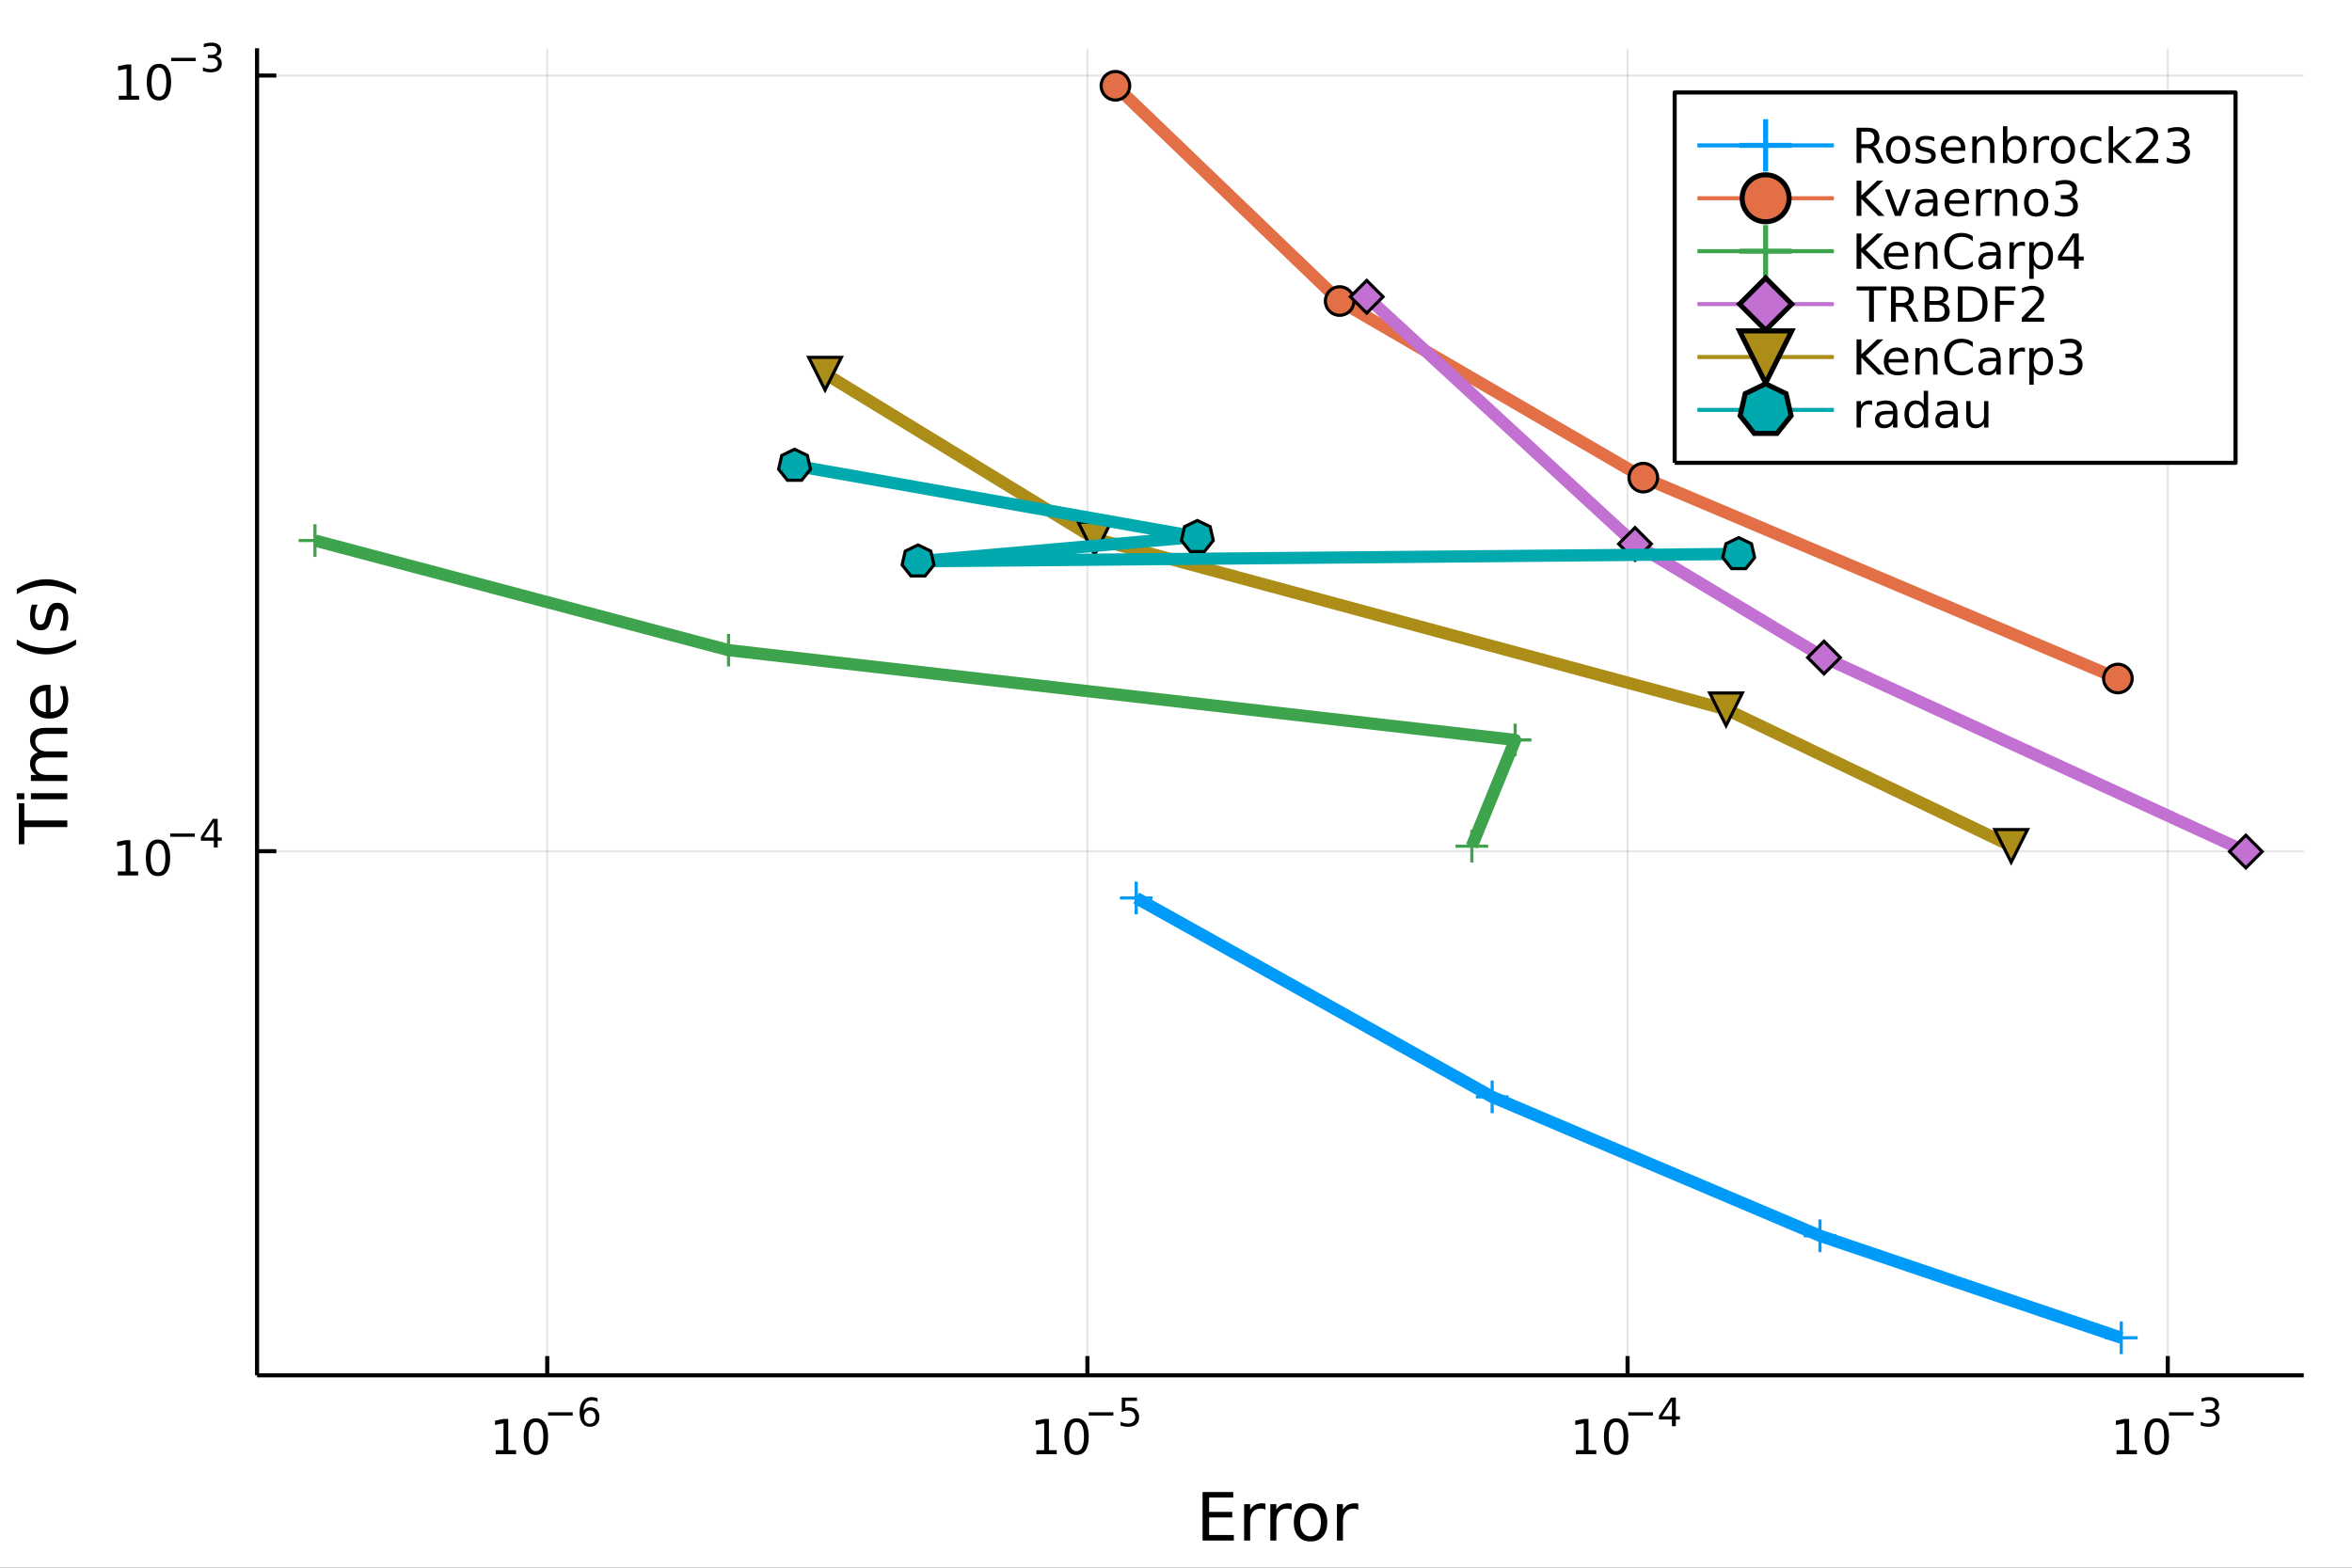 <?xml version="1.0" encoding="utf-8"?>
<svg xmlns="http://www.w3.org/2000/svg" xmlns:xlink="http://www.w3.org/1999/xlink" width="576" height="384" viewBox="0 0 2304 1536">
<rect x="0" y="0" width="2304" height="1536" fill="#333333" stroke="none"/>
<defs>
  <clipPath id="clip840">
    <rect x="0" y="0" width="2304" height="1536"/>
  </clipPath>
</defs>
<path clip-path="url(#clip840)" d="
M0 1536 L2304 1536 L2304 0 L0 0  Z
  " fill="#ffffff" fill-rule="evenodd" fill-opacity="1"/>
<defs>
  <clipPath id="clip841">
    <rect x="460" y="0" width="1614" height="1536"/>
  </clipPath>
</defs>
<path clip-path="url(#clip840)" d="
M251.804 1347.54 L2256.76 1347.54 L2256.76 47.244 L251.804 47.244  Z
  " fill="#ffffff" fill-rule="evenodd" fill-opacity="1"/>
<defs>
  <clipPath id="clip842">
    <rect x="251" y="47" width="2006" height="1301"/>
  </clipPath>
</defs>
<polyline clip-path="url(#clip842)" style="stroke:#000000; stroke-linecap:butt; stroke-linejoin:round; stroke-width:2; stroke-opacity:0.1; fill:none" points="
  536.065,1347.54 536.065,47.244 
  "/>
<polyline clip-path="url(#clip842)" style="stroke:#000000; stroke-linecap:butt; stroke-linejoin:round; stroke-width:2; stroke-opacity:0.1; fill:none" points="
  1065.21,1347.54 1065.21,47.244 
  "/>
<polyline clip-path="url(#clip842)" style="stroke:#000000; stroke-linecap:butt; stroke-linejoin:round; stroke-width:2; stroke-opacity:0.1; fill:none" points="
  1594.36,1347.54 1594.36,47.244 
  "/>
<polyline clip-path="url(#clip842)" style="stroke:#000000; stroke-linecap:butt; stroke-linejoin:round; stroke-width:2; stroke-opacity:0.1; fill:none" points="
  2123.51,1347.54 2123.51,47.244 
  "/>
<polyline clip-path="url(#clip840)" style="stroke:#000000; stroke-linecap:butt; stroke-linejoin:round; stroke-width:4; stroke-opacity:1; fill:none" points="
  251.804,1347.54 2256.76,1347.54 
  "/>
<polyline clip-path="url(#clip840)" style="stroke:#000000; stroke-linecap:butt; stroke-linejoin:round; stroke-width:4; stroke-opacity:1; fill:none" points="
  536.065,1347.54 536.065,1328.64 
  "/>
<polyline clip-path="url(#clip840)" style="stroke:#000000; stroke-linecap:butt; stroke-linejoin:round; stroke-width:4; stroke-opacity:1; fill:none" points="
  1065.21,1347.54 1065.21,1328.64 
  "/>
<polyline clip-path="url(#clip840)" style="stroke:#000000; stroke-linecap:butt; stroke-linejoin:round; stroke-width:4; stroke-opacity:1; fill:none" points="
  1594.36,1347.54 1594.36,1328.64 
  "/>
<polyline clip-path="url(#clip840)" style="stroke:#000000; stroke-linecap:butt; stroke-linejoin:round; stroke-width:4; stroke-opacity:1; fill:none" points="
  2123.51,1347.54 2123.51,1328.64 
  "/>
<path clip-path="url(#clip840)" d="M485.616 1420.89 L493.255 1420.89 L493.255 1394.53 L484.944 1396.19 L484.944 1391.94 L493.208 1390.27 L497.884 1390.27 L497.884 1420.89 L505.523 1420.89 L505.523 1424.83 L485.616 1424.83 L485.616 1420.89 Z" fill="#000000" fill-rule="evenodd" fill-opacity="1" /><path clip-path="url(#clip840)" d="M524.967 1393.35 Q521.356 1393.35 519.528 1396.91 Q517.722 1400.45 517.722 1407.58 Q517.722 1414.69 519.528 1418.25 Q521.356 1421.8 524.967 1421.8 Q528.602 1421.8 530.407 1418.25 Q532.236 1414.69 532.236 1407.58 Q532.236 1400.45 530.407 1396.91 Q528.602 1393.35 524.967 1393.35 M524.967 1389.64 Q530.777 1389.64 533.833 1394.25 Q536.912 1398.83 536.912 1407.58 Q536.912 1416.31 533.833 1420.92 Q530.777 1425.5 524.967 1425.5 Q519.157 1425.5 516.078 1420.92 Q513.023 1416.31 513.023 1407.58 Q513.023 1398.83 516.078 1394.25 Q519.157 1389.64 524.967 1389.64 Z" fill="#000000" fill-rule="evenodd" fill-opacity="1" /><path clip-path="url(#clip840)" d="M536.912 1383.74 L561.023 1383.74 L561.023 1386.94 L536.912 1386.94 L536.912 1383.74 Z" fill="#000000" fill-rule="evenodd" fill-opacity="1" /><path clip-path="url(#clip840)" d="M577.819 1381.86 Q575.261 1381.86 573.756 1383.61 Q572.27 1385.36 572.27 1388.41 Q572.27 1391.44 573.756 1393.21 Q575.261 1394.95 577.819 1394.95 Q580.376 1394.95 581.862 1393.21 Q583.367 1391.44 583.367 1388.41 Q583.367 1385.36 581.862 1383.61 Q580.376 1381.86 577.819 1381.86 M585.361 1369.96 L585.361 1373.42 Q583.931 1372.74 582.464 1372.39 Q581.016 1372.03 579.587 1372.03 Q575.825 1372.03 573.831 1374.57 Q571.857 1377.11 571.574 1382.24 Q572.684 1380.6 574.358 1379.74 Q576.032 1378.85 578.044 1378.85 Q582.276 1378.85 584.721 1381.43 Q587.185 1383.99 587.185 1388.41 Q587.185 1392.74 584.627 1395.35 Q582.069 1397.96 577.819 1397.96 Q572.947 1397.96 570.371 1394.24 Q567.794 1390.5 567.794 1383.41 Q567.794 1376.75 570.954 1372.8 Q574.113 1368.83 579.436 1368.83 Q580.865 1368.83 582.314 1369.11 Q583.781 1369.39 585.361 1369.96 Z" fill="#000000" fill-rule="evenodd" fill-opacity="1" /><path clip-path="url(#clip840)" d="M1015.24 1420.89 L1022.87 1420.89 L1022.87 1394.53 L1014.56 1396.19 L1014.56 1391.94 L1022.83 1390.27 L1027.5 1390.27 L1027.5 1420.89 L1035.14 1420.89 L1035.14 1424.83 L1015.24 1424.83 L1015.24 1420.89 Z" fill="#000000" fill-rule="evenodd" fill-opacity="1" /><path clip-path="url(#clip840)" d="M1054.59 1393.35 Q1050.98 1393.35 1049.15 1396.91 Q1047.34 1400.45 1047.34 1407.58 Q1047.34 1414.69 1049.15 1418.25 Q1050.98 1421.8 1054.59 1421.8 Q1058.22 1421.8 1060.03 1418.25 Q1061.86 1414.69 1061.86 1407.58 Q1061.86 1400.45 1060.03 1396.91 Q1058.22 1393.35 1054.59 1393.35 M1054.59 1389.64 Q1060.4 1389.64 1063.45 1394.25 Q1066.53 1398.83 1066.53 1407.58 Q1066.53 1416.31 1063.45 1420.92 Q1060.4 1425.5 1054.59 1425.5 Q1048.78 1425.5 1045.7 1420.92 Q1042.64 1416.31 1042.64 1407.58 Q1042.64 1398.83 1045.7 1394.25 Q1048.78 1389.64 1054.59 1389.64 Z" fill="#000000" fill-rule="evenodd" fill-opacity="1" /><path clip-path="url(#clip840)" d="M1066.53 1383.74 L1090.64 1383.74 L1090.64 1386.94 L1066.53 1386.94 L1066.53 1383.74 Z" fill="#000000" fill-rule="evenodd" fill-opacity="1" /><path clip-path="url(#clip840)" d="M1098.88 1369.34 L1113.8 1369.34 L1113.8 1372.54 L1102.36 1372.54 L1102.36 1379.42 Q1103.19 1379.14 1104.02 1379.01 Q1104.84 1378.85 1105.67 1378.85 Q1110.37 1378.85 1113.12 1381.43 Q1115.86 1384.01 1115.86 1388.41 Q1115.86 1392.94 1113.04 1395.46 Q1110.22 1397.96 1105.09 1397.96 Q1103.32 1397.96 1101.48 1397.66 Q1099.65 1397.36 1097.7 1396.76 L1097.7 1392.94 Q1099.39 1393.86 1101.19 1394.31 Q1103 1394.77 1105.01 1394.77 Q1108.27 1394.77 1110.17 1393.05 Q1112.07 1391.34 1112.07 1388.41 Q1112.07 1385.48 1110.17 1383.76 Q1108.27 1382.05 1105.01 1382.05 Q1103.49 1382.05 1101.97 1382.39 Q1100.46 1382.73 1098.88 1383.44 L1098.88 1369.34 Z" fill="#000000" fill-rule="evenodd" fill-opacity="1" /><path clip-path="url(#clip840)" d="M1543.78 1420.89 L1551.42 1420.89 L1551.42 1394.53 L1543.11 1396.19 L1543.11 1391.94 L1551.38 1390.27 L1556.05 1390.27 L1556.05 1420.89 L1563.69 1420.89 L1563.69 1424.83 L1543.78 1424.83 L1543.78 1420.89 Z" fill="#000000" fill-rule="evenodd" fill-opacity="1" /><path clip-path="url(#clip840)" d="M1583.13 1393.35 Q1579.52 1393.35 1577.7 1396.91 Q1575.89 1400.45 1575.89 1407.58 Q1575.89 1414.69 1577.7 1418.25 Q1579.52 1421.8 1583.13 1421.8 Q1586.77 1421.8 1588.57 1418.25 Q1590.4 1414.69 1590.4 1407.58 Q1590.4 1400.45 1588.57 1396.91 Q1586.77 1393.35 1583.13 1393.35 M1583.13 1389.64 Q1588.95 1389.64 1592 1394.25 Q1595.08 1398.83 1595.08 1407.58 Q1595.08 1416.31 1592 1420.92 Q1588.95 1425.5 1583.13 1425.5 Q1577.32 1425.5 1574.25 1420.92 Q1571.19 1416.31 1571.19 1407.58 Q1571.19 1398.83 1574.25 1394.25 Q1577.32 1389.64 1583.13 1389.64 Z" fill="#000000" fill-rule="evenodd" fill-opacity="1" /><path clip-path="url(#clip840)" d="M1595.08 1383.74 L1619.19 1383.74 L1619.19 1386.94 L1595.08 1386.94 L1595.08 1383.74 Z" fill="#000000" fill-rule="evenodd" fill-opacity="1" /><path clip-path="url(#clip840)" d="M1637.83 1372.65 L1628.24 1387.64 L1637.83 1387.64 L1637.83 1372.65 M1636.83 1369.34 L1641.61 1369.34 L1641.61 1387.64 L1645.62 1387.64 L1645.62 1390.8 L1641.61 1390.8 L1641.61 1397.42 L1637.83 1397.42 L1637.83 1390.8 L1625.15 1390.8 L1625.15 1387.13 L1636.83 1369.34 Z" fill="#000000" fill-rule="evenodd" fill-opacity="1" /><path clip-path="url(#clip840)" d="M2073.39 1420.89 L2081.03 1420.89 L2081.03 1394.53 L2072.72 1396.19 L2072.72 1391.94 L2080.99 1390.27 L2085.66 1390.27 L2085.66 1420.89 L2093.3 1420.89 L2093.3 1424.83 L2073.39 1424.83 L2073.39 1420.89 Z" fill="#000000" fill-rule="evenodd" fill-opacity="1" /><path clip-path="url(#clip840)" d="M2112.75 1393.35 Q2109.13 1393.35 2107.31 1396.91 Q2105.5 1400.45 2105.5 1407.58 Q2105.5 1414.69 2107.31 1418.25 Q2109.13 1421.8 2112.75 1421.8 Q2116.38 1421.8 2118.19 1418.25 Q2120.01 1414.69 2120.01 1407.58 Q2120.01 1400.45 2118.19 1396.91 Q2116.38 1393.35 2112.75 1393.35 M2112.75 1389.64 Q2118.56 1389.64 2121.61 1394.25 Q2124.69 1398.83 2124.69 1407.58 Q2124.69 1416.31 2121.61 1420.92 Q2118.56 1425.5 2112.75 1425.5 Q2106.94 1425.5 2103.86 1420.92 Q2100.8 1416.31 2100.8 1407.58 Q2100.8 1398.83 2103.86 1394.25 Q2106.94 1389.64 2112.75 1389.64 Z" fill="#000000" fill-rule="evenodd" fill-opacity="1" /><path clip-path="url(#clip840)" d="M2124.69 1383.74 L2148.8 1383.74 L2148.8 1386.94 L2124.69 1386.94 L2124.69 1383.74 Z" fill="#000000" fill-rule="evenodd" fill-opacity="1" /><path clip-path="url(#clip840)" d="M2168.51 1382.28 Q2171.24 1382.86 2172.76 1384.7 Q2174.3 1386.55 2174.3 1389.26 Q2174.3 1393.41 2171.45 1395.69 Q2168.59 1397.96 2163.32 1397.96 Q2161.55 1397.96 2159.67 1397.61 Q2157.81 1397.27 2155.82 1396.57 L2155.82 1392.9 Q2157.4 1393.83 2159.28 1394.3 Q2161.16 1394.77 2163.21 1394.77 Q2166.78 1394.77 2168.64 1393.36 Q2170.52 1391.95 2170.52 1389.26 Q2170.52 1386.77 2168.78 1385.38 Q2167.04 1383.97 2163.94 1383.97 L2160.67 1383.97 L2160.67 1380.85 L2164.09 1380.85 Q2166.89 1380.85 2168.38 1379.74 Q2169.87 1378.61 2169.87 1376.5 Q2169.87 1374.34 2168.32 1373.19 Q2166.8 1372.03 2163.94 1372.03 Q2162.38 1372.03 2160.59 1372.37 Q2158.81 1372.7 2156.66 1373.42 L2156.66 1370.03 Q2158.83 1369.43 2160.71 1369.13 Q2162.61 1368.83 2164.28 1368.83 Q2168.61 1368.83 2171.13 1370.81 Q2173.65 1372.76 2173.65 1376.11 Q2173.65 1378.44 2172.31 1380.06 Q2170.98 1381.66 2168.51 1382.28 Z" fill="#000000" fill-rule="evenodd" fill-opacity="1" /><path clip-path="url(#clip840)" d="M1178.03 1461.87 L1208.08 1461.87 L1208.08 1467.28 L1184.46 1467.28 L1184.46 1481.34 L1207.09 1481.34 L1207.09 1486.76 L1184.46 1486.76 L1184.46 1503.97 L1208.65 1503.97 L1208.65 1509.39 L1178.03 1509.39 L1178.03 1461.87 Z" fill="#000000" fill-rule="evenodd" fill-opacity="1" /><path clip-path="url(#clip840)" d="M1239.62 1479.21 Q1238.64 1478.64 1237.46 1478.38 Q1236.31 1478.1 1234.91 1478.1 Q1229.95 1478.1 1227.27 1481.34 Q1224.63 1484.56 1224.63 1490.61 L1224.63 1509.39 L1218.74 1509.39 L1218.74 1473.74 L1224.63 1473.74 L1224.63 1479.28 Q1226.48 1476.03 1229.44 1474.47 Q1232.4 1472.88 1236.63 1472.88 Q1237.24 1472.88 1237.97 1472.97 Q1238.7 1473.04 1239.59 1473.2 L1239.62 1479.21 Z" fill="#000000" fill-rule="evenodd" fill-opacity="1" /><path clip-path="url(#clip840)" d="M1265.28 1479.21 Q1264.29 1478.64 1263.11 1478.38 Q1261.97 1478.1 1260.57 1478.1 Q1255.6 1478.1 1252.93 1481.34 Q1250.29 1484.56 1250.29 1490.61 L1250.29 1509.39 L1244.4 1509.39 L1244.4 1473.74 L1250.29 1473.74 L1250.29 1479.28 Q1252.13 1476.03 1255.09 1474.47 Q1258.05 1472.88 1262.28 1472.88 Q1262.89 1472.88 1263.62 1472.97 Q1264.35 1473.04 1265.24 1473.2 L1265.28 1479.21 Z" fill="#000000" fill-rule="evenodd" fill-opacity="1" /><path clip-path="url(#clip840)" d="M1283.8 1477.84 Q1279.09 1477.84 1276.35 1481.54 Q1273.62 1485.2 1273.62 1491.59 Q1273.62 1497.99 1276.32 1501.68 Q1279.06 1505.34 1283.8 1505.34 Q1288.48 1505.34 1291.22 1501.65 Q1293.95 1497.96 1293.95 1491.59 Q1293.95 1485.26 1291.22 1481.57 Q1288.48 1477.84 1283.8 1477.84 M1283.8 1472.88 Q1291.44 1472.88 1295.8 1477.84 Q1300.16 1482.81 1300.16 1491.59 Q1300.16 1500.35 1295.8 1505.34 Q1291.44 1510.31 1283.8 1510.31 Q1276.13 1510.31 1271.77 1505.34 Q1267.44 1500.35 1267.44 1491.59 Q1267.44 1482.81 1271.77 1477.84 Q1276.13 1472.88 1283.8 1472.88 Z" fill="#000000" fill-rule="evenodd" fill-opacity="1" /><path clip-path="url(#clip840)" d="M1330.53 1479.21 Q1329.54 1478.64 1328.36 1478.38 Q1327.22 1478.1 1325.81 1478.1 Q1320.85 1478.1 1318.18 1481.34 Q1315.53 1484.56 1315.53 1490.61 L1315.53 1509.39 L1309.65 1509.39 L1309.65 1473.74 L1315.53 1473.74 L1315.53 1479.28 Q1317.38 1476.03 1320.34 1474.47 Q1323.3 1472.88 1327.53 1472.88 Q1328.14 1472.88 1328.87 1472.97 Q1329.6 1473.04 1330.49 1473.2 L1330.53 1479.21 Z" fill="#000000" fill-rule="evenodd" fill-opacity="1" /><polyline clip-path="url(#clip842)" style="stroke:#000000; stroke-linecap:butt; stroke-linejoin:round; stroke-width:2; stroke-opacity:0.1; fill:none" points="
  251.804,834.015 2256.76,834.015 
  "/>
<polyline clip-path="url(#clip842)" style="stroke:#000000; stroke-linecap:butt; stroke-linejoin:round; stroke-width:2; stroke-opacity:0.1; fill:none" points="
  251.804,74.023 2256.76,74.023 
  "/>
<polyline clip-path="url(#clip840)" style="stroke:#000000; stroke-linecap:butt; stroke-linejoin:round; stroke-width:4; stroke-opacity:1; fill:none" points="
  251.804,1347.54 251.804,47.244 
  "/>
<polyline clip-path="url(#clip840)" style="stroke:#000000; stroke-linecap:butt; stroke-linejoin:round; stroke-width:4; stroke-opacity:1; fill:none" points="
  251.804,834.015 270.702,834.015 
  "/>
<polyline clip-path="url(#clip840)" style="stroke:#000000; stroke-linecap:butt; stroke-linejoin:round; stroke-width:4; stroke-opacity:1; fill:none" points="
  251.804,74.023 270.702,74.023 
  "/>
<path clip-path="url(#clip840)" d="M115.411 853.807 L123.05 853.807 L123.05 827.441 L114.74 829.108 L114.74 824.849 L123.004 823.182 L127.68 823.182 L127.68 853.807 L135.319 853.807 L135.319 857.742 L115.411 857.742 L115.411 853.807 Z" fill="#000000" fill-rule="evenodd" fill-opacity="1" /><path clip-path="url(#clip840)" d="M154.763 826.261 Q151.152 826.261 149.323 829.826 Q147.518 833.367 147.518 840.497 Q147.518 847.603 149.323 851.168 Q151.152 854.71 154.763 854.71 Q158.397 854.71 160.203 851.168 Q162.032 847.603 162.032 840.497 Q162.032 833.367 160.203 829.826 Q158.397 826.261 154.763 826.261 M154.763 822.557 Q160.573 822.557 163.629 827.164 Q166.707 831.747 166.707 840.497 Q166.707 849.224 163.629 853.83 Q160.573 858.414 154.763 858.414 Q148.953 858.414 145.874 853.83 Q142.819 849.224 142.819 840.497 Q142.819 831.747 145.874 827.164 Q148.953 822.557 154.763 822.557 Z" fill="#000000" fill-rule="evenodd" fill-opacity="1" /><path clip-path="url(#clip840)" d="M166.707 816.659 L190.819 816.659 L190.819 819.856 L166.707 819.856 L166.707 816.659 Z" fill="#000000" fill-rule="evenodd" fill-opacity="1" /><path clip-path="url(#clip840)" d="M209.458 805.562 L199.866 820.552 L209.458 820.552 L209.458 805.562 M208.461 802.252 L213.238 802.252 L213.238 820.552 L217.244 820.552 L217.244 823.712 L213.238 823.712 L213.238 830.332 L209.458 830.332 L209.458 823.712 L196.781 823.712 L196.781 820.044 L208.461 802.252 Z" fill="#000000" fill-rule="evenodd" fill-opacity="1" /><path clip-path="url(#clip840)" d="M116.333 93.816 L123.972 93.816 L123.972 67.45 L115.662 69.117 L115.662 64.858 L123.926 63.191 L128.601 63.191 L128.601 93.816 L136.24 93.816 L136.24 97.751 L116.333 97.751 L116.333 93.816 Z" fill="#000000" fill-rule="evenodd" fill-opacity="1" /><path clip-path="url(#clip840)" d="M155.685 66.27 Q152.074 66.27 150.245 69.835 Q148.439 73.376 148.439 80.506 Q148.439 87.612 150.245 91.177 Q152.074 94.719 155.685 94.719 Q159.319 94.719 161.124 91.177 Q162.953 87.612 162.953 80.506 Q162.953 73.376 161.124 69.835 Q159.319 66.27 155.685 66.27 M155.685 62.566 Q161.495 62.566 164.55 67.172 Q167.629 71.756 167.629 80.506 Q167.629 89.233 164.55 93.839 Q161.495 98.422 155.685 98.422 Q149.875 98.422 146.796 93.839 Q143.74 89.233 143.74 80.506 Q143.74 71.756 146.796 67.172 Q149.875 62.566 155.685 62.566 Z" fill="#000000" fill-rule="evenodd" fill-opacity="1" /><path clip-path="url(#clip840)" d="M167.629 56.667 L191.741 56.667 L191.741 59.865 L167.629 59.865 L167.629 56.667 Z" fill="#000000" fill-rule="evenodd" fill-opacity="1" /><path clip-path="url(#clip840)" d="M211.451 55.2 Q214.178 55.783 215.702 57.627 Q217.244 59.47 217.244 62.178 Q217.244 66.335 214.385 68.61 Q211.526 70.886 206.26 70.886 Q204.492 70.886 202.612 70.529 Q200.75 70.19 198.756 69.494 L198.756 65.827 Q200.336 66.748 202.217 67.219 Q204.097 67.689 206.147 67.689 Q209.721 67.689 211.583 66.278 Q213.464 64.868 213.464 62.178 Q213.464 59.695 211.714 58.304 Q209.984 56.893 206.881 56.893 L203.608 56.893 L203.608 53.771 L207.031 53.771 Q209.834 53.771 211.32 52.661 Q212.805 51.533 212.805 49.426 Q212.805 47.264 211.263 46.116 Q209.74 44.95 206.881 44.95 Q205.32 44.95 203.533 45.289 Q201.746 45.627 199.602 46.342 L199.602 42.956 Q201.765 42.355 203.646 42.054 Q205.546 41.753 207.219 41.753 Q211.545 41.753 214.065 43.728 Q216.586 45.684 216.586 49.031 Q216.586 51.364 215.25 52.981 Q213.915 54.58 211.451 55.2 Z" fill="#000000" fill-rule="evenodd" fill-opacity="1" /><path clip-path="url(#clip840)" d="M18.404 827.219 L18.404 787.02 L23.815 787.02 L23.815 803.889 L65.924 803.889 L65.924 810.35 L23.815 810.35 L23.815 827.219 L18.404 827.219 Z" fill="#000000" fill-rule="evenodd" fill-opacity="1" /><path clip-path="url(#clip840)" d="M30.276 783.073 L30.276 777.216 L65.924 777.216 L65.924 783.073 L30.276 783.073 M16.399 783.073 L16.399 777.216 L23.815 777.216 L23.815 783.073 L16.399 783.073 Z" fill="#000000" fill-rule="evenodd" fill-opacity="1" /><path clip-path="url(#clip840)" d="M37.119 737.208 Q33.173 735.012 31.295 731.956 Q29.417 728.901 29.417 724.763 Q29.417 719.193 33.332 716.169 Q37.215 713.145 44.408 713.145 L65.924 713.145 L65.924 719.034 L44.599 719.034 Q39.475 719.034 36.992 720.848 Q34.509 722.662 34.509 726.386 Q34.509 730.938 37.533 733.579 Q40.557 736.221 45.777 736.221 L65.924 736.221 L65.924 742.109 L44.599 742.109 Q39.443 742.109 36.992 743.924 Q34.509 745.738 34.509 749.526 Q34.509 754.013 37.565 756.655 Q40.589 759.297 45.777 759.297 L65.924 759.297 L65.924 765.185 L30.276 765.185 L30.276 759.297 L35.814 759.297 Q32.536 757.292 30.976 754.491 Q29.417 751.69 29.417 747.839 Q29.417 743.956 31.39 741.25 Q33.364 738.513 37.119 737.208 Z" fill="#000000" fill-rule="evenodd" fill-opacity="1" /><path clip-path="url(#clip840)" d="M46.636 670.973 L49.501 670.973 L49.501 697.9 Q55.548 697.518 58.731 694.271 Q61.882 690.993 61.882 685.168 Q61.882 681.794 61.054 678.643 Q60.227 675.461 58.572 672.341 L64.11 672.341 Q65.447 675.492 66.147 678.803 Q66.847 682.113 66.847 685.518 Q66.847 694.048 61.882 699.045 Q56.917 704.011 48.45 704.011 Q39.697 704.011 34.573 699.3 Q29.417 694.558 29.417 686.537 Q29.417 679.344 34.064 675.174 Q38.679 670.973 46.636 670.973 M44.917 676.829 Q40.111 676.893 37.247 679.535 Q34.382 682.145 34.382 686.473 Q34.382 691.375 37.151 694.335 Q39.92 697.263 44.949 697.709 L44.917 676.829 Z" fill="#000000" fill-rule="evenodd" fill-opacity="1" /><path clip-path="url(#clip840)" d="M16.463 626.572 Q23.783 630.837 30.945 632.906 Q38.106 634.975 45.458 634.975 Q52.811 634.975 60.036 632.906 Q67.229 630.805 74.518 626.572 L74.518 631.664 Q67.038 636.439 59.813 638.826 Q52.588 641.181 45.458 641.181 Q38.361 641.181 31.167 638.826 Q23.974 636.471 16.463 631.664 L16.463 626.572 Z" fill="#000000" fill-rule="evenodd" fill-opacity="1" /><path clip-path="url(#clip840)" d="M31.326 592.484 L36.865 592.484 Q35.592 594.966 34.955 597.64 Q34.318 600.313 34.318 603.178 Q34.318 607.538 35.655 609.735 Q36.992 611.899 39.666 611.899 Q41.703 611.899 42.88 610.339 Q44.026 608.78 45.077 604.069 L45.522 602.064 Q46.859 595.826 49.31 593.216 Q51.729 590.574 56.089 590.574 Q61.054 590.574 63.951 594.521 Q66.847 598.435 66.847 605.31 Q66.847 608.175 66.274 611.294 Q65.733 614.382 64.619 617.819 L58.572 617.819 Q60.259 614.573 61.118 611.422 Q61.946 608.27 61.946 605.183 Q61.946 601.045 60.545 598.817 Q59.113 596.589 56.535 596.589 Q54.148 596.589 52.874 598.213 Q51.601 599.804 50.424 605.247 L49.946 607.284 Q48.8 612.726 46.445 615.145 Q44.058 617.564 39.92 617.564 Q34.891 617.564 32.154 614 Q29.417 610.435 29.417 603.878 Q29.417 600.632 29.894 597.767 Q30.372 594.902 31.326 592.484 Z" fill="#000000" fill-rule="evenodd" fill-opacity="1" /><path clip-path="url(#clip840)" d="M16.463 582.171 L16.463 577.079 Q23.974 572.304 31.167 569.949 Q38.361 567.562 45.458 567.562 Q52.588 567.562 59.813 569.949 Q67.038 572.304 74.518 577.079 L74.518 582.171 Q67.229 577.938 60.036 575.869 Q52.811 573.768 45.458 573.768 Q38.106 573.768 30.945 575.869 Q23.783 577.938 16.463 582.171 Z" fill="#000000" fill-rule="evenodd" fill-opacity="1" /><polyline clip-path="url(#clip842)" style="stroke:#009af9; stroke-linecap:butt; stroke-linejoin:round; stroke-width:12; stroke-opacity:1; fill:none" points="
  2077.99,1310.74 1782.84,1210.82 1461.73,1074.7 1113.04,879.832 
  "/>
<line clip-path="url(#clip842)" x1="2077.99" y1="1310.74" x2="2077.99" y2="1294.74" style="stroke:#009af9; stroke-width:3.072; stroke-opacity:1"/>
<line clip-path="url(#clip842)" x1="2077.99" y1="1310.74" x2="2061.99" y2="1310.74" style="stroke:#009af9; stroke-width:3.072; stroke-opacity:1"/>
<line clip-path="url(#clip842)" x1="2077.99" y1="1310.74" x2="2077.99" y2="1326.74" style="stroke:#009af9; stroke-width:3.072; stroke-opacity:1"/>
<line clip-path="url(#clip842)" x1="2077.99" y1="1310.74" x2="2093.99" y2="1310.74" style="stroke:#009af9; stroke-width:3.072; stroke-opacity:1"/>
<line clip-path="url(#clip842)" x1="1782.84" y1="1210.82" x2="1782.84" y2="1194.82" style="stroke:#009af9; stroke-width:3.072; stroke-opacity:1"/>
<line clip-path="url(#clip842)" x1="1782.84" y1="1210.82" x2="1766.84" y2="1210.82" style="stroke:#009af9; stroke-width:3.072; stroke-opacity:1"/>
<line clip-path="url(#clip842)" x1="1782.84" y1="1210.82" x2="1782.84" y2="1226.82" style="stroke:#009af9; stroke-width:3.072; stroke-opacity:1"/>
<line clip-path="url(#clip842)" x1="1782.84" y1="1210.82" x2="1798.84" y2="1210.82" style="stroke:#009af9; stroke-width:3.072; stroke-opacity:1"/>
<line clip-path="url(#clip842)" x1="1461.73" y1="1074.7" x2="1461.73" y2="1058.7" style="stroke:#009af9; stroke-width:3.072; stroke-opacity:1"/>
<line clip-path="url(#clip842)" x1="1461.73" y1="1074.7" x2="1445.73" y2="1074.7" style="stroke:#009af9; stroke-width:3.072; stroke-opacity:1"/>
<line clip-path="url(#clip842)" x1="1461.73" y1="1074.7" x2="1461.73" y2="1090.7" style="stroke:#009af9; stroke-width:3.072; stroke-opacity:1"/>
<line clip-path="url(#clip842)" x1="1461.73" y1="1074.7" x2="1477.73" y2="1074.7" style="stroke:#009af9; stroke-width:3.072; stroke-opacity:1"/>
<line clip-path="url(#clip842)" x1="1113.04" y1="879.832" x2="1113.04" y2="863.832" style="stroke:#009af9; stroke-width:3.072; stroke-opacity:1"/>
<line clip-path="url(#clip842)" x1="1113.04" y1="879.832" x2="1097.04" y2="879.832" style="stroke:#009af9; stroke-width:3.072; stroke-opacity:1"/>
<line clip-path="url(#clip842)" x1="1113.04" y1="879.832" x2="1113.04" y2="895.832" style="stroke:#009af9; stroke-width:3.072; stroke-opacity:1"/>
<line clip-path="url(#clip842)" x1="1113.04" y1="879.832" x2="1129.04" y2="879.832" style="stroke:#009af9; stroke-width:3.072; stroke-opacity:1"/>
<polyline clip-path="url(#clip842)" style="stroke:#e26f46; stroke-linecap:butt; stroke-linejoin:round; stroke-width:12; stroke-opacity:1; fill:none" points="
  2074.66,664.796 1609.77,467.986 1312.32,294.956 1092.65,84.045 
  "/>
<circle clip-path="url(#clip842)" cx="2074.66" cy="664.796" r="14" fill="#e26f46" fill-rule="evenodd" fill-opacity="1" stroke="#000000" stroke-opacity="1" stroke-width="3.072"/>
<circle clip-path="url(#clip842)" cx="1609.77" cy="467.986" r="14" fill="#e26f46" fill-rule="evenodd" fill-opacity="1" stroke="#000000" stroke-opacity="1" stroke-width="3.072"/>
<circle clip-path="url(#clip842)" cx="1312.32" cy="294.956" r="14" fill="#e26f46" fill-rule="evenodd" fill-opacity="1" stroke="#000000" stroke-opacity="1" stroke-width="3.072"/>
<circle clip-path="url(#clip842)" cx="1092.65" cy="84.045" r="14" fill="#e26f46" fill-rule="evenodd" fill-opacity="1" stroke="#000000" stroke-opacity="1" stroke-width="3.072"/>
<polyline clip-path="url(#clip842)" style="stroke:#3da44d; stroke-linecap:butt; stroke-linejoin:round; stroke-width:12; stroke-opacity:1; fill:none" points="
  1441.8,829.075 1484.22,724.997 713.679,637.022 308.548,529.601 
  "/>
<line clip-path="url(#clip842)" x1="1441.8" y1="829.075" x2="1441.8" y2="813.075" style="stroke:#3da44d; stroke-width:3.072; stroke-opacity:1"/>
<line clip-path="url(#clip842)" x1="1441.8" y1="829.075" x2="1425.8" y2="829.075" style="stroke:#3da44d; stroke-width:3.072; stroke-opacity:1"/>
<line clip-path="url(#clip842)" x1="1441.8" y1="829.075" x2="1441.8" y2="845.075" style="stroke:#3da44d; stroke-width:3.072; stroke-opacity:1"/>
<line clip-path="url(#clip842)" x1="1441.8" y1="829.075" x2="1457.8" y2="829.075" style="stroke:#3da44d; stroke-width:3.072; stroke-opacity:1"/>
<line clip-path="url(#clip842)" x1="1484.22" y1="724.997" x2="1484.22" y2="708.997" style="stroke:#3da44d; stroke-width:3.072; stroke-opacity:1"/>
<line clip-path="url(#clip842)" x1="1484.22" y1="724.997" x2="1468.22" y2="724.997" style="stroke:#3da44d; stroke-width:3.072; stroke-opacity:1"/>
<line clip-path="url(#clip842)" x1="1484.22" y1="724.997" x2="1484.22" y2="740.997" style="stroke:#3da44d; stroke-width:3.072; stroke-opacity:1"/>
<line clip-path="url(#clip842)" x1="1484.22" y1="724.997" x2="1500.22" y2="724.997" style="stroke:#3da44d; stroke-width:3.072; stroke-opacity:1"/>
<line clip-path="url(#clip842)" x1="713.679" y1="637.022" x2="713.679" y2="621.022" style="stroke:#3da44d; stroke-width:3.072; stroke-opacity:1"/>
<line clip-path="url(#clip842)" x1="713.679" y1="637.022" x2="697.679" y2="637.022" style="stroke:#3da44d; stroke-width:3.072; stroke-opacity:1"/>
<line clip-path="url(#clip842)" x1="713.679" y1="637.022" x2="713.679" y2="653.022" style="stroke:#3da44d; stroke-width:3.072; stroke-opacity:1"/>
<line clip-path="url(#clip842)" x1="713.679" y1="637.022" x2="729.679" y2="637.022" style="stroke:#3da44d; stroke-width:3.072; stroke-opacity:1"/>
<line clip-path="url(#clip842)" x1="308.548" y1="529.601" x2="308.548" y2="513.601" style="stroke:#3da44d; stroke-width:3.072; stroke-opacity:1"/>
<line clip-path="url(#clip842)" x1="308.548" y1="529.601" x2="292.548" y2="529.601" style="stroke:#3da44d; stroke-width:3.072; stroke-opacity:1"/>
<line clip-path="url(#clip842)" x1="308.548" y1="529.601" x2="308.548" y2="545.601" style="stroke:#3da44d; stroke-width:3.072; stroke-opacity:1"/>
<line clip-path="url(#clip842)" x1="308.548" y1="529.601" x2="324.548" y2="529.601" style="stroke:#3da44d; stroke-width:3.072; stroke-opacity:1"/>
<polyline clip-path="url(#clip842)" style="stroke:#c271d2; stroke-linecap:butt; stroke-linejoin:round; stroke-width:12; stroke-opacity:1; fill:none" points="
  2200.01,834.351 1786.77,644.26 1601.63,532.938 1338.82,290.779 
  "/>
<path clip-path="url(#clip842)" d="M2200.01 818.351 L2184.01 834.351 L2200.01 850.351 L2216.01 834.351 L2200.01 818.351 Z" fill="#c271d2" fill-rule="evenodd" fill-opacity="1" stroke="#000000" stroke-opacity="1" stroke-width="3.072"/>
<path clip-path="url(#clip842)" d="M1786.77 628.26 L1770.77 644.26 L1786.77 660.26 L1802.77 644.26 L1786.77 628.26 Z" fill="#c271d2" fill-rule="evenodd" fill-opacity="1" stroke="#000000" stroke-opacity="1" stroke-width="3.072"/>
<path clip-path="url(#clip842)" d="M1601.63 516.938 L1585.63 532.938 L1601.63 548.938 L1617.63 532.938 L1601.63 516.938 Z" fill="#c271d2" fill-rule="evenodd" fill-opacity="1" stroke="#000000" stroke-opacity="1" stroke-width="3.072"/>
<path clip-path="url(#clip842)" d="M1338.82 274.779 L1322.82 290.779 L1338.82 306.779 L1354.82 290.779 L1338.82 274.779 Z" fill="#c271d2" fill-rule="evenodd" fill-opacity="1" stroke="#000000" stroke-opacity="1" stroke-width="3.072"/>
<polyline clip-path="url(#clip842)" style="stroke:#ac8d18; stroke-linecap:butt; stroke-linejoin:round; stroke-width:12; stroke-opacity:1; fill:none" points="
  1970.14,828.811 1690.84,694.976 1072.23,527.665 808.207,366.143 
  "/>
<path clip-path="url(#clip842)" d="M1986.14 812.811 L1954.14 812.811 L1970.14 844.811 L1986.14 812.811 Z" fill="#ac8d18" fill-rule="evenodd" fill-opacity="1" stroke="#000000" stroke-opacity="1" stroke-width="3.072"/>
<path clip-path="url(#clip842)" d="M1706.84 678.976 L1674.84 678.976 L1690.84 710.976 L1706.84 678.976 Z" fill="#ac8d18" fill-rule="evenodd" fill-opacity="1" stroke="#000000" stroke-opacity="1" stroke-width="3.072"/>
<path clip-path="url(#clip842)" d="M1088.23 511.665 L1056.23 511.665 L1072.23 543.665 L1088.23 511.665 Z" fill="#ac8d18" fill-rule="evenodd" fill-opacity="1" stroke="#000000" stroke-opacity="1" stroke-width="3.072"/>
<path clip-path="url(#clip842)" d="M824.207 350.143 L792.207 350.143 L808.207 382.143 L824.207 350.143 Z" fill="#ac8d18" fill-rule="evenodd" fill-opacity="1" stroke="#000000" stroke-opacity="1" stroke-width="3.072"/>
<polyline clip-path="url(#clip842)" style="stroke:#00a9ad; stroke-linecap:butt; stroke-linejoin:round; stroke-width:12; stroke-opacity:1; fill:none" points="
  1703.21,542.733 899.288,549.926 1172.92,525.96 778.33,456.179 
  "/>
<path clip-path="url(#clip842)" d="M1703.21 526.733 L1690.7 532.765 L1687.61 546.301 L1696.27 557.149 L1710.16 557.149 L1718.81 546.301 L1715.73 532.765 Z" fill="#00a9ad" fill-rule="evenodd" fill-opacity="1" stroke="#000000" stroke-opacity="1" stroke-width="3.072"/>
<path clip-path="url(#clip842)" d="M899.288 533.926 L886.776 539.958 L883.688 553.494 L892.344 564.342 L906.232 564.342 L914.888 553.494 L911.8 539.958 Z" fill="#00a9ad" fill-rule="evenodd" fill-opacity="1" stroke="#000000" stroke-opacity="1" stroke-width="3.072"/>
<path clip-path="url(#clip842)" d="M1172.92 509.96 L1160.41 515.992 L1157.32 529.528 L1165.98 540.376 L1179.86 540.376 L1188.52 529.528 L1185.43 515.992 Z" fill="#00a9ad" fill-rule="evenodd" fill-opacity="1" stroke="#000000" stroke-opacity="1" stroke-width="3.072"/>
<path clip-path="url(#clip842)" d="M778.33 440.179 L765.818 446.211 L762.73 459.747 L771.386 470.595 L785.274 470.595 L793.93 459.747 L790.842 446.211 Z" fill="#00a9ad" fill-rule="evenodd" fill-opacity="1" stroke="#000000" stroke-opacity="1" stroke-width="3.072"/>
<path clip-path="url(#clip840)" d="
M1640.49 453.467 L2189.92 453.467 L2189.92 90.587 L1640.49 90.587  Z
  " fill="#ffffff" fill-rule="evenodd" fill-opacity="1"/>
<polyline clip-path="url(#clip840)" style="stroke:#000000; stroke-linecap:butt; stroke-linejoin:round; stroke-width:4; stroke-opacity:1; fill:none" points="
  1640.49,453.467 2189.92,453.467 2189.92,90.587 1640.49,90.587 1640.49,453.467 
  "/>
<polyline clip-path="url(#clip840)" style="stroke:#009af9; stroke-linecap:butt; stroke-linejoin:round; stroke-width:4; stroke-opacity:1; fill:none" points="
  1662.76,142.427 1796.43,142.427 
  "/>
<line clip-path="url(#clip840)" x1="1729.6" y1="142.427" x2="1729.6" y2="116.827" style="stroke:#009af9; stroke-width:4.915; stroke-opacity:1"/>
<line clip-path="url(#clip840)" x1="1729.6" y1="142.427" x2="1704" y2="142.427" style="stroke:#009af9; stroke-width:4.915; stroke-opacity:1"/>
<line clip-path="url(#clip840)" x1="1729.6" y1="142.427" x2="1729.6" y2="168.027" style="stroke:#009af9; stroke-width:4.915; stroke-opacity:1"/>
<line clip-path="url(#clip840)" x1="1729.6" y1="142.427" x2="1755.2" y2="142.427" style="stroke:#009af9; stroke-width:4.915; stroke-opacity:1"/>
<path clip-path="url(#clip840)" d="M1835.09 143.504 Q1836.6 144.013 1838.01 145.679 Q1839.45 147.346 1840.88 150.263 L1845.63 159.707 L1840.6 159.707 L1836.18 150.841 Q1834.47 147.369 1832.85 146.235 Q1831.25 145.101 1828.47 145.101 L1823.38 145.101 L1823.38 159.707 L1818.7 159.707 L1818.7 125.147 L1829.26 125.147 Q1835.19 125.147 1838.1 127.624 Q1841.02 130.101 1841.02 135.101 Q1841.02 138.365 1839.49 140.517 Q1837.99 142.67 1835.09 143.504 M1823.38 128.99 L1823.38 141.258 L1829.26 141.258 Q1832.64 141.258 1834.35 139.707 Q1836.09 138.133 1836.09 135.101 Q1836.09 132.068 1834.35 130.541 Q1832.64 128.99 1829.26 128.99 L1823.38 128.99 Z" fill="#000000" fill-rule="evenodd" fill-opacity="1" /><path clip-path="url(#clip840)" d="M1859.38 136.767 Q1855.95 136.767 1853.96 139.453 Q1851.97 142.115 1851.97 146.767 Q1851.97 151.42 1853.94 154.105 Q1855.93 156.767 1859.38 156.767 Q1862.78 156.767 1864.77 154.082 Q1866.76 151.397 1866.76 146.767 Q1866.76 142.161 1864.77 139.476 Q1862.78 136.767 1859.38 136.767 M1859.38 133.156 Q1864.93 133.156 1868.1 136.767 Q1871.27 140.379 1871.27 146.767 Q1871.27 153.133 1868.1 156.767 Q1864.93 160.378 1859.38 160.378 Q1853.8 160.378 1850.63 156.767 Q1847.48 153.133 1847.48 146.767 Q1847.48 140.379 1850.63 136.767 Q1853.8 133.156 1859.38 133.156 Z" fill="#000000" fill-rule="evenodd" fill-opacity="1" /><path clip-path="url(#clip840)" d="M1894.86 134.545 L1894.86 138.573 Q1893.06 137.647 1891.11 137.184 Q1889.17 136.721 1887.08 136.721 Q1883.91 136.721 1882.32 137.693 Q1880.74 138.666 1880.74 140.61 Q1880.74 142.092 1881.88 142.948 Q1883.01 143.781 1886.44 144.545 L1887.89 144.869 Q1892.43 145.842 1894.33 147.624 Q1896.25 149.383 1896.25 152.554 Q1896.25 156.166 1893.38 158.272 Q1890.53 160.378 1885.53 160.378 Q1883.45 160.378 1881.18 159.962 Q1878.94 159.568 1876.44 158.758 L1876.44 154.36 Q1878.8 155.587 1881.09 156.212 Q1883.38 156.814 1885.63 156.814 Q1888.63 156.814 1890.26 155.795 Q1891.88 154.754 1891.88 152.879 Q1891.88 151.142 1890.7 150.216 Q1889.54 149.291 1885.58 148.434 L1884.1 148.087 Q1880.14 147.254 1878.38 145.541 Q1876.62 143.804 1876.62 140.795 Q1876.62 137.138 1879.21 135.147 Q1881.81 133.156 1886.57 133.156 Q1888.94 133.156 1891.02 133.504 Q1893.1 133.851 1894.86 134.545 Z" fill="#000000" fill-rule="evenodd" fill-opacity="1" /><path clip-path="url(#clip840)" d="M1925.21 145.679 L1925.21 147.763 L1905.63 147.763 Q1905.9 152.161 1908.26 154.476 Q1910.65 156.767 1914.88 156.767 Q1917.34 156.767 1919.63 156.166 Q1921.94 155.564 1924.21 154.36 L1924.21 158.388 Q1921.92 159.36 1919.51 159.869 Q1917.11 160.378 1914.63 160.378 Q1908.43 160.378 1904.79 156.767 Q1901.18 153.156 1901.18 146.999 Q1901.18 140.633 1904.61 136.906 Q1908.06 133.156 1913.89 133.156 Q1919.12 133.156 1922.15 136.536 Q1925.21 139.892 1925.21 145.679 M1920.95 144.429 Q1920.9 140.934 1918.98 138.851 Q1917.08 136.767 1913.94 136.767 Q1910.37 136.767 1908.22 138.781 Q1906.09 140.795 1905.76 144.453 L1920.95 144.429 Z" fill="#000000" fill-rule="evenodd" fill-opacity="1" /><path clip-path="url(#clip840)" d="M1953.75 144.059 L1953.75 159.707 L1949.49 159.707 L1949.49 144.198 Q1949.49 140.517 1948.06 138.689 Q1946.62 136.86 1943.75 136.86 Q1940.3 136.86 1938.31 139.059 Q1936.32 141.258 1936.32 145.054 L1936.32 159.707 L1932.04 159.707 L1932.04 133.781 L1936.32 133.781 L1936.32 137.809 Q1937.85 135.471 1939.91 134.314 Q1941.99 133.156 1944.7 133.156 Q1949.17 133.156 1951.46 135.934 Q1953.75 138.689 1953.75 144.059 Z" fill="#000000" fill-rule="evenodd" fill-opacity="1" /><path clip-path="url(#clip840)" d="M1980.86 146.767 Q1980.86 142.068 1978.91 139.406 Q1976.99 136.721 1973.61 136.721 Q1970.23 136.721 1968.29 139.406 Q1966.37 142.068 1966.37 146.767 Q1966.37 151.466 1968.29 154.152 Q1970.23 156.814 1973.61 156.814 Q1976.99 156.814 1978.91 154.152 Q1980.86 151.466 1980.86 146.767 M1966.37 137.717 Q1967.71 135.402 1969.75 134.291 Q1971.81 133.156 1974.65 133.156 Q1979.38 133.156 1982.32 136.906 Q1985.28 140.656 1985.28 146.767 Q1985.28 152.879 1982.32 156.628 Q1979.38 160.378 1974.65 160.378 Q1971.81 160.378 1969.75 159.267 Q1967.71 158.133 1966.37 155.818 L1966.37 159.707 L1962.08 159.707 L1962.08 123.689 L1966.37 123.689 L1966.37 137.717 Z" fill="#000000" fill-rule="evenodd" fill-opacity="1" /><path clip-path="url(#clip840)" d="M2007.36 137.763 Q2006.64 137.346 2005.79 137.161 Q2004.95 136.953 2003.94 136.953 Q2000.32 136.953 1998.38 139.314 Q1996.46 141.652 1996.46 146.05 L1996.46 159.707 L1992.18 159.707 L1992.18 133.781 L1996.46 133.781 L1996.46 137.809 Q1997.8 135.448 1999.95 134.314 Q2002.11 133.156 2005.19 133.156 Q2005.63 133.156 2006.16 133.226 Q2006.69 133.272 2007.34 133.388 L2007.36 137.763 Z" fill="#000000" fill-rule="evenodd" fill-opacity="1" /><path clip-path="url(#clip840)" d="M2020.83 136.767 Q2017.41 136.767 2015.42 139.453 Q2013.43 142.115 2013.43 146.767 Q2013.43 151.42 2015.39 154.105 Q2017.38 156.767 2020.83 156.767 Q2024.24 156.767 2026.23 154.082 Q2028.22 151.397 2028.22 146.767 Q2028.22 142.161 2026.23 139.476 Q2024.24 136.767 2020.83 136.767 M2020.83 133.156 Q2026.39 133.156 2029.56 136.767 Q2032.73 140.379 2032.73 146.767 Q2032.73 153.133 2029.56 156.767 Q2026.39 160.378 2020.83 160.378 Q2015.25 160.378 2012.08 156.767 Q2008.94 153.133 2008.94 146.767 Q2008.94 140.379 2012.08 136.767 Q2015.25 133.156 2020.83 133.156 Z" fill="#000000" fill-rule="evenodd" fill-opacity="1" /><path clip-path="url(#clip840)" d="M2058.45 134.777 L2058.45 138.758 Q2056.64 137.763 2054.81 137.277 Q2053.01 136.767 2051.16 136.767 Q2047.01 136.767 2044.72 139.406 Q2042.43 142.022 2042.43 146.767 Q2042.43 151.513 2044.72 154.152 Q2047.01 156.767 2051.16 156.767 Q2053.01 156.767 2054.81 156.281 Q2056.64 155.772 2058.45 154.777 L2058.45 158.712 Q2056.67 159.545 2054.75 159.962 Q2052.85 160.378 2050.69 160.378 Q2044.84 160.378 2041.39 156.698 Q2037.94 153.017 2037.94 146.767 Q2037.94 140.425 2041.41 136.791 Q2044.91 133.156 2050.97 133.156 Q2052.94 133.156 2054.81 133.573 Q2056.69 133.967 2058.45 134.777 Z" fill="#000000" fill-rule="evenodd" fill-opacity="1" /><path clip-path="url(#clip840)" d="M2065.69 123.689 L2069.98 123.689 L2069.98 144.962 L2082.68 133.781 L2088.12 133.781 L2074.37 145.911 L2088.7 159.707 L2083.15 159.707 L2069.98 147.045 L2069.98 159.707 L2065.69 159.707 L2065.69 123.689 Z" fill="#000000" fill-rule="evenodd" fill-opacity="1" /><path clip-path="url(#clip840)" d="M2097.94 155.772 L2114.26 155.772 L2114.26 159.707 L2092.31 159.707 L2092.31 155.772 Q2094.98 153.017 2099.56 148.388 Q2104.17 143.735 2105.35 142.392 Q2107.59 139.869 2108.47 138.133 Q2109.37 136.374 2109.37 134.684 Q2109.37 131.93 2107.43 130.193 Q2105.51 128.457 2102.41 128.457 Q2100.21 128.457 2097.75 129.221 Q2095.32 129.985 2092.55 131.536 L2092.55 126.814 Q2095.37 125.68 2097.82 125.101 Q2100.28 124.522 2102.31 124.522 Q2107.68 124.522 2110.88 127.207 Q2114.07 129.893 2114.07 134.383 Q2114.07 136.513 2113.26 138.434 Q2112.48 140.332 2110.37 142.925 Q2109.79 143.596 2106.69 146.814 Q2103.59 150.008 2097.94 155.772 Z" fill="#000000" fill-rule="evenodd" fill-opacity="1" /><path clip-path="url(#clip840)" d="M2138.24 141.073 Q2141.6 141.791 2143.47 144.059 Q2145.37 146.328 2145.37 149.661 Q2145.37 154.777 2141.85 157.578 Q2138.33 160.378 2131.85 160.378 Q2129.68 160.378 2127.36 159.939 Q2125.07 159.522 2122.62 158.666 L2122.62 154.152 Q2124.56 155.286 2126.87 155.865 Q2129.19 156.443 2131.71 156.443 Q2136.11 156.443 2138.4 154.707 Q2140.72 152.971 2140.72 149.661 Q2140.72 146.605 2138.56 144.892 Q2136.43 143.156 2132.62 143.156 L2128.59 143.156 L2128.59 139.314 L2132.8 139.314 Q2136.25 139.314 2138.08 137.948 Q2139.91 136.559 2139.91 133.967 Q2139.91 131.305 2138.01 129.893 Q2136.13 128.457 2132.62 128.457 Q2130.69 128.457 2128.49 128.874 Q2126.3 129.291 2123.66 130.17 L2123.66 126.004 Q2126.32 125.263 2128.63 124.893 Q2130.97 124.522 2133.03 124.522 Q2138.36 124.522 2141.46 126.953 Q2144.56 129.36 2144.56 133.48 Q2144.56 136.351 2142.92 138.342 Q2141.27 140.309 2138.24 141.073 Z" fill="#000000" fill-rule="evenodd" fill-opacity="1" /><polyline clip-path="url(#clip840)" style="stroke:#e26f46; stroke-linecap:butt; stroke-linejoin:round; stroke-width:4; stroke-opacity:1; fill:none" points="
  1662.76,194.267 1796.43,194.267 
  "/>
<circle clip-path="url(#clip840)" cx="1729.6" cy="194.267" r="23" fill="#e26f46" fill-rule="evenodd" fill-opacity="1" stroke="#000000" stroke-opacity="1" stroke-width="4.915"/>
<path clip-path="url(#clip840)" d="M1818.7 176.987 L1823.38 176.987 L1823.38 191.594 L1838.89 176.987 L1844.91 176.987 L1827.76 193.098 L1846.14 211.547 L1839.98 211.547 L1823.38 194.904 L1823.38 211.547 L1818.7 211.547 L1818.7 176.987 Z" fill="#000000" fill-rule="evenodd" fill-opacity="1" /><path clip-path="url(#clip840)" d="M1846.55 185.621 L1851.07 185.621 L1859.17 207.381 L1867.27 185.621 L1871.78 185.621 L1862.06 211.547 L1856.27 211.547 L1846.55 185.621 Z" fill="#000000" fill-rule="evenodd" fill-opacity="1" /><path clip-path="url(#clip840)" d="M1889.45 198.515 Q1884.28 198.515 1882.29 199.695 Q1880.3 200.876 1880.3 203.723 Q1880.3 205.992 1881.78 207.334 Q1883.29 208.654 1885.86 208.654 Q1889.4 208.654 1891.53 206.154 Q1893.68 203.631 1893.68 199.464 L1893.68 198.515 L1889.45 198.515 M1897.94 196.756 L1897.94 211.547 L1893.68 211.547 L1893.68 207.612 Q1892.22 209.973 1890.05 211.107 Q1887.87 212.218 1884.72 212.218 Q1880.74 212.218 1878.38 209.996 Q1876.04 207.751 1876.04 204.001 Q1876.04 199.626 1878.96 197.404 Q1881.9 195.182 1887.71 195.182 L1893.68 195.182 L1893.68 194.765 Q1893.68 191.825 1891.74 190.228 Q1889.82 188.607 1886.32 188.607 Q1884.1 188.607 1881.99 189.14 Q1879.88 189.672 1877.94 190.737 L1877.94 186.802 Q1880.28 185.899 1882.48 185.459 Q1884.68 184.996 1886.76 184.996 Q1892.38 184.996 1895.16 187.913 Q1897.94 190.83 1897.94 196.756 Z" fill="#000000" fill-rule="evenodd" fill-opacity="1" /><path clip-path="url(#clip840)" d="M1928.89 197.519 L1928.89 199.603 L1909.31 199.603 Q1909.58 204.001 1911.95 206.316 Q1914.33 208.607 1918.57 208.607 Q1921.02 208.607 1923.31 208.006 Q1925.63 207.404 1927.89 206.2 L1927.89 210.228 Q1925.6 211.2 1923.19 211.709 Q1920.79 212.218 1918.31 212.218 Q1912.11 212.218 1908.47 208.607 Q1904.86 204.996 1904.86 198.839 Q1904.86 192.473 1908.29 188.746 Q1911.74 184.996 1917.57 184.996 Q1922.8 184.996 1925.83 188.376 Q1928.89 191.732 1928.89 197.519 M1924.63 196.269 Q1924.58 192.774 1922.66 190.691 Q1920.76 188.607 1917.62 188.607 Q1914.05 188.607 1911.9 190.621 Q1909.77 192.635 1909.45 196.293 L1924.63 196.269 Z" fill="#000000" fill-rule="evenodd" fill-opacity="1" /><path clip-path="url(#clip840)" d="M1950.9 189.603 Q1950.19 189.186 1949.33 189.001 Q1948.5 188.793 1947.48 188.793 Q1943.87 188.793 1941.92 191.154 Q1940 193.492 1940 197.89 L1940 211.547 L1935.72 211.547 L1935.72 185.621 L1940 185.621 L1940 189.649 Q1941.34 187.288 1943.5 186.154 Q1945.65 184.996 1948.73 184.996 Q1949.17 184.996 1949.7 185.066 Q1950.23 185.112 1950.88 185.228 L1950.9 189.603 Z" fill="#000000" fill-rule="evenodd" fill-opacity="1" /><path clip-path="url(#clip840)" d="M1976.09 195.899 L1976.09 211.547 L1971.83 211.547 L1971.83 196.038 Q1971.83 192.357 1970.39 190.529 Q1968.96 188.7 1966.09 188.7 Q1962.64 188.7 1960.65 190.899 Q1958.66 193.098 1958.66 196.894 L1958.66 211.547 L1954.38 211.547 L1954.38 185.621 L1958.66 185.621 L1958.66 189.649 Q1960.19 187.311 1962.25 186.154 Q1964.33 184.996 1967.04 184.996 Q1971.5 184.996 1973.8 187.774 Q1976.09 190.529 1976.09 195.899 Z" fill="#000000" fill-rule="evenodd" fill-opacity="1" /><path clip-path="url(#clip840)" d="M1994.63 188.607 Q1991.2 188.607 1989.21 191.293 Q1987.22 193.955 1987.22 198.607 Q1987.22 203.26 1989.19 205.945 Q1991.18 208.607 1994.63 208.607 Q1998.03 208.607 2000.02 205.922 Q2002.01 203.237 2002.01 198.607 Q2002.01 194.001 2000.02 191.316 Q1998.03 188.607 1994.63 188.607 M1994.63 184.996 Q2000.19 184.996 2003.36 188.607 Q2006.53 192.219 2006.53 198.607 Q2006.53 204.973 2003.36 208.607 Q2000.19 212.218 1994.63 212.218 Q1989.05 212.218 1985.88 208.607 Q1982.73 204.973 1982.73 198.607 Q1982.73 192.219 1985.88 188.607 Q1989.05 184.996 1994.63 184.996 Z" fill="#000000" fill-rule="evenodd" fill-opacity="1" /><path clip-path="url(#clip840)" d="M2028.36 192.913 Q2031.71 193.631 2033.59 195.899 Q2035.49 198.168 2035.49 201.501 Q2035.49 206.617 2031.97 209.418 Q2028.45 212.218 2021.97 212.218 Q2019.79 212.218 2017.48 211.779 Q2015.19 211.362 2012.73 210.506 L2012.73 205.992 Q2014.68 207.126 2016.99 207.705 Q2019.31 208.283 2021.83 208.283 Q2026.23 208.283 2028.52 206.547 Q2030.83 204.811 2030.83 201.501 Q2030.83 198.445 2028.68 196.732 Q2026.55 194.996 2022.73 194.996 L2018.7 194.996 L2018.7 191.154 L2022.92 191.154 Q2026.37 191.154 2028.19 189.788 Q2030.02 188.399 2030.02 185.807 Q2030.02 183.145 2028.12 181.733 Q2026.25 180.297 2022.73 180.297 Q2020.81 180.297 2018.61 180.714 Q2016.41 181.131 2013.77 182.01 L2013.77 177.844 Q2016.44 177.103 2018.75 176.733 Q2021.09 176.362 2023.15 176.362 Q2028.47 176.362 2031.57 178.793 Q2034.68 181.2 2034.68 185.32 Q2034.68 188.191 2033.03 190.182 Q2031.39 192.149 2028.36 192.913 Z" fill="#000000" fill-rule="evenodd" fill-opacity="1" /><polyline clip-path="url(#clip840)" style="stroke:#3da44d; stroke-linecap:butt; stroke-linejoin:round; stroke-width:4; stroke-opacity:1; fill:none" points="
  1662.76,246.107 1796.43,246.107 
  "/>
<line clip-path="url(#clip840)" x1="1729.6" y1="246.107" x2="1729.6" y2="220.507" style="stroke:#3da44d; stroke-width:4.915; stroke-opacity:1"/>
<line clip-path="url(#clip840)" x1="1729.6" y1="246.107" x2="1704" y2="246.107" style="stroke:#3da44d; stroke-width:4.915; stroke-opacity:1"/>
<line clip-path="url(#clip840)" x1="1729.6" y1="246.107" x2="1729.6" y2="271.707" style="stroke:#3da44d; stroke-width:4.915; stroke-opacity:1"/>
<line clip-path="url(#clip840)" x1="1729.6" y1="246.107" x2="1755.2" y2="246.107" style="stroke:#3da44d; stroke-width:4.915; stroke-opacity:1"/>
<path clip-path="url(#clip840)" d="M1818.7 228.827 L1823.38 228.827 L1823.38 243.434 L1838.89 228.827 L1844.91 228.827 L1827.76 244.938 L1846.14 263.387 L1839.98 263.387 L1823.38 246.744 L1823.38 263.387 L1818.7 263.387 L1818.7 228.827 Z" fill="#000000" fill-rule="evenodd" fill-opacity="1" /><path clip-path="url(#clip840)" d="M1869.42 249.359 L1869.42 251.443 L1849.84 251.443 Q1850.12 255.841 1852.48 258.156 Q1854.86 260.447 1859.1 260.447 Q1861.55 260.447 1863.84 259.846 Q1866.16 259.244 1868.43 258.04 L1868.43 262.068 Q1866.14 263.04 1863.73 263.549 Q1861.32 264.058 1858.84 264.058 Q1852.64 264.058 1849.01 260.447 Q1845.39 256.836 1845.39 250.679 Q1845.39 244.313 1848.82 240.586 Q1852.27 236.836 1858.1 236.836 Q1863.33 236.836 1866.37 240.216 Q1869.42 243.572 1869.42 249.359 M1865.16 248.109 Q1865.12 244.614 1863.2 242.531 Q1861.3 240.447 1858.15 240.447 Q1854.58 240.447 1852.43 242.461 Q1850.3 244.475 1849.98 248.133 L1865.16 248.109 Z" fill="#000000" fill-rule="evenodd" fill-opacity="1" /><path clip-path="url(#clip840)" d="M1897.96 247.739 L1897.96 263.387 L1893.7 263.387 L1893.7 247.878 Q1893.7 244.197 1892.27 242.369 Q1890.83 240.54 1887.96 240.54 Q1884.51 240.54 1882.52 242.739 Q1880.53 244.938 1880.53 248.734 L1880.53 263.387 L1876.25 263.387 L1876.25 237.461 L1880.53 237.461 L1880.53 241.489 Q1882.06 239.151 1884.12 237.994 Q1886.2 236.836 1888.91 236.836 Q1893.38 236.836 1895.67 239.614 Q1897.96 242.369 1897.96 247.739 Z" fill="#000000" fill-rule="evenodd" fill-opacity="1" /><path clip-path="url(#clip840)" d="M1932.52 231.489 L1932.52 236.42 Q1930.16 234.221 1927.48 233.133 Q1924.82 232.045 1921.81 232.045 Q1915.88 232.045 1912.73 235.679 Q1909.58 239.29 1909.58 246.142 Q1909.58 252.971 1912.73 256.605 Q1915.88 260.216 1921.81 260.216 Q1924.82 260.216 1927.48 259.128 Q1930.16 258.04 1932.52 255.841 L1932.52 260.725 Q1930.07 262.392 1927.32 263.225 Q1924.58 264.058 1921.53 264.058 Q1913.68 264.058 1909.17 259.267 Q1904.65 254.452 1904.65 246.142 Q1904.65 237.809 1909.17 233.017 Q1913.68 228.202 1921.53 228.202 Q1924.63 228.202 1927.36 229.036 Q1930.12 229.846 1932.52 231.489 Z" fill="#000000" fill-rule="evenodd" fill-opacity="1" /><path clip-path="url(#clip840)" d="M1951.34 250.355 Q1946.18 250.355 1944.19 251.535 Q1942.2 252.716 1942.2 255.563 Q1942.2 257.832 1943.68 259.174 Q1945.19 260.494 1947.76 260.494 Q1951.3 260.494 1953.43 257.994 Q1955.58 255.471 1955.58 251.304 L1955.58 250.355 L1951.34 250.355 M1959.84 248.596 L1959.84 263.387 L1955.58 263.387 L1955.58 259.452 Q1954.12 261.813 1951.94 262.947 Q1949.77 264.058 1946.62 264.058 Q1942.64 264.058 1940.28 261.836 Q1937.94 259.591 1937.94 255.841 Q1937.94 251.466 1940.86 249.244 Q1943.8 247.022 1949.61 247.022 L1955.58 247.022 L1955.58 246.605 Q1955.58 243.665 1953.63 242.068 Q1951.71 240.447 1948.22 240.447 Q1946 240.447 1943.89 240.98 Q1941.78 241.512 1939.84 242.577 L1939.84 238.642 Q1942.18 237.739 1944.38 237.299 Q1946.57 236.836 1948.66 236.836 Q1954.28 236.836 1957.06 239.753 Q1959.84 242.67 1959.84 248.596 Z" fill="#000000" fill-rule="evenodd" fill-opacity="1" /><path clip-path="url(#clip840)" d="M1983.63 241.443 Q1982.92 241.026 1982.06 240.841 Q1981.23 240.633 1980.21 240.633 Q1976.6 240.633 1974.65 242.994 Q1972.73 245.332 1972.73 249.73 L1972.73 263.387 L1968.45 263.387 L1968.45 237.461 L1972.73 237.461 L1972.73 241.489 Q1974.07 239.128 1976.23 237.994 Q1978.38 236.836 1981.46 236.836 Q1981.9 236.836 1982.43 236.906 Q1982.96 236.952 1983.61 237.068 L1983.63 241.443 Z" fill="#000000" fill-rule="evenodd" fill-opacity="1" /><path clip-path="url(#clip840)" d="M1992.22 259.498 L1992.22 273.248 L1987.94 273.248 L1987.94 237.461 L1992.22 237.461 L1992.22 241.397 Q1993.56 239.082 1995.6 237.971 Q1997.66 236.836 2000.51 236.836 Q2005.23 236.836 2008.17 240.586 Q2011.13 244.336 2011.13 250.447 Q2011.13 256.559 2008.17 260.308 Q2005.23 264.058 2000.51 264.058 Q1997.66 264.058 1995.6 262.947 Q1993.56 261.813 1992.22 259.498 M2006.71 250.447 Q2006.71 245.748 2004.77 243.086 Q2002.85 240.401 1999.47 240.401 Q1996.09 240.401 1994.14 243.086 Q1992.22 245.748 1992.22 250.447 Q1992.22 255.146 1994.14 257.832 Q1996.09 260.494 1999.47 260.494 Q2002.85 260.494 2004.77 257.832 Q2006.71 255.146 2006.71 250.447 Z" fill="#000000" fill-rule="evenodd" fill-opacity="1" /><path clip-path="url(#clip840)" d="M2031.64 232.901 L2019.84 251.35 L2031.64 251.35 L2031.64 232.901 M2030.42 228.827 L2036.3 228.827 L2036.3 251.35 L2041.23 251.35 L2041.23 255.239 L2036.3 255.239 L2036.3 263.387 L2031.64 263.387 L2031.64 255.239 L2016.04 255.239 L2016.04 250.725 L2030.42 228.827 Z" fill="#000000" fill-rule="evenodd" fill-opacity="1" /><polyline clip-path="url(#clip840)" style="stroke:#c271d2; stroke-linecap:butt; stroke-linejoin:round; stroke-width:4; stroke-opacity:1; fill:none" points="
  1662.76,297.947 1796.43,297.947 
  "/>
<path clip-path="url(#clip840)" d="M1729.6 272.347 L1704 297.947 L1729.6 323.547 L1755.2 297.947 L1729.6 272.347 Z" fill="#c271d2" fill-rule="evenodd" fill-opacity="1" stroke="#000000" stroke-opacity="1" stroke-width="4.915"/>
<path clip-path="url(#clip840)" d="M1818.7 280.667 L1847.94 280.667 L1847.94 284.602 L1835.67 284.602 L1835.67 315.227 L1830.97 315.227 L1830.97 284.602 L1818.7 284.602 L1818.7 280.667 Z" fill="#000000" fill-rule="evenodd" fill-opacity="1" /><path clip-path="url(#clip840)" d="M1868.84 299.024 Q1870.35 299.533 1871.76 301.199 Q1873.2 302.866 1874.63 305.783 L1879.38 315.227 L1874.35 315.227 L1869.93 306.361 Q1868.22 302.889 1866.6 301.755 Q1865 300.621 1862.22 300.621 L1857.13 300.621 L1857.13 315.227 L1852.45 315.227 L1852.45 280.667 L1863.01 280.667 Q1868.94 280.667 1871.85 283.144 Q1874.77 285.621 1874.77 290.621 Q1874.77 293.885 1873.24 296.037 Q1871.74 298.19 1868.84 299.024 M1857.13 284.51 L1857.13 296.778 L1863.01 296.778 Q1866.39 296.778 1868.1 295.227 Q1869.84 293.653 1869.84 290.621 Q1869.84 287.588 1868.1 286.061 Q1866.39 284.51 1863.01 284.51 L1857.13 284.51 Z" fill="#000000" fill-rule="evenodd" fill-opacity="1" /><path clip-path="url(#clip840)" d="M1890.07 298.723 L1890.07 311.385 L1897.57 311.385 Q1901.34 311.385 1903.15 309.834 Q1904.98 308.26 1904.98 305.042 Q1904.98 301.801 1903.15 300.274 Q1901.34 298.723 1897.57 298.723 L1890.07 298.723 M1890.07 284.51 L1890.07 294.926 L1896.99 294.926 Q1900.42 294.926 1902.08 293.653 Q1903.77 292.357 1903.77 289.718 Q1903.77 287.102 1902.08 285.806 Q1900.42 284.51 1896.99 284.51 L1890.07 284.51 M1885.39 280.667 L1897.34 280.667 Q1902.69 280.667 1905.58 282.889 Q1908.47 285.112 1908.47 289.209 Q1908.47 292.38 1906.99 294.255 Q1905.51 296.13 1902.64 296.593 Q1906.09 297.334 1907.99 299.695 Q1909.91 302.033 1909.91 305.551 Q1909.91 310.181 1906.76 312.704 Q1903.61 315.227 1897.8 315.227 L1885.39 315.227 L1885.39 280.667 Z" fill="#000000" fill-rule="evenodd" fill-opacity="1" /><path clip-path="url(#clip840)" d="M1922.59 284.51 L1922.59 311.385 L1928.24 311.385 Q1935.39 311.385 1938.7 308.144 Q1942.04 304.903 1942.04 297.912 Q1942.04 290.968 1938.7 287.75 Q1935.39 284.51 1928.24 284.51 L1922.59 284.51 M1917.92 280.667 L1927.52 280.667 Q1937.57 280.667 1942.27 284.857 Q1946.97 289.024 1946.97 297.912 Q1946.97 306.848 1942.25 311.037 Q1937.52 315.227 1927.52 315.227 L1917.92 315.227 L1917.92 280.667 Z" fill="#000000" fill-rule="evenodd" fill-opacity="1" /><path clip-path="url(#clip840)" d="M1954.42 280.667 L1974.28 280.667 L1974.28 284.602 L1959.1 284.602 L1959.1 294.787 L1972.8 294.787 L1972.8 298.723 L1959.1 298.723 L1959.1 315.227 L1954.42 315.227 L1954.42 280.667 Z" fill="#000000" fill-rule="evenodd" fill-opacity="1" /><path clip-path="url(#clip840)" d="M1986.13 311.292 L2002.45 311.292 L2002.45 315.227 L1980.51 315.227 L1980.51 311.292 Q1983.17 308.537 1987.75 303.908 Q1992.36 299.255 1993.54 297.912 Q1995.79 295.389 1996.67 293.653 Q1997.57 291.894 1997.57 290.204 Q1997.57 287.45 1995.63 285.713 Q1993.7 283.977 1990.6 283.977 Q1988.4 283.977 1985.95 284.741 Q1983.52 285.505 1980.74 287.056 L1980.74 282.334 Q1983.56 281.2 1986.02 280.621 Q1988.47 280.042 1990.51 280.042 Q1995.88 280.042 1999.07 282.727 Q2002.27 285.413 2002.27 289.903 Q2002.27 292.033 2001.46 293.954 Q2000.67 295.852 1998.56 298.445 Q1997.99 299.116 1994.88 302.334 Q1991.78 305.528 1986.13 311.292 Z" fill="#000000" fill-rule="evenodd" fill-opacity="1" /><polyline clip-path="url(#clip840)" style="stroke:#ac8d18; stroke-linecap:butt; stroke-linejoin:round; stroke-width:4; stroke-opacity:1; fill:none" points="
  1662.76,349.787 1796.43,349.787 
  "/>
<path clip-path="url(#clip840)" d="M1755.2 324.187 L1704 324.187 L1729.6 375.387 L1755.2 324.187 Z" fill="#ac8d18" fill-rule="evenodd" fill-opacity="1" stroke="#000000" stroke-opacity="1" stroke-width="4.915"/>
<path clip-path="url(#clip840)" d="M1818.7 332.507 L1823.38 332.507 L1823.38 347.114 L1838.89 332.507 L1844.91 332.507 L1827.76 348.618 L1846.14 367.067 L1839.98 367.067 L1823.38 350.424 L1823.38 367.067 L1818.7 367.067 L1818.7 332.507 Z" fill="#000000" fill-rule="evenodd" fill-opacity="1" /><path clip-path="url(#clip840)" d="M1869.42 353.039 L1869.42 355.123 L1849.84 355.123 Q1850.12 359.521 1852.48 361.836 Q1854.86 364.127 1859.1 364.127 Q1861.55 364.127 1863.84 363.526 Q1866.16 362.924 1868.43 361.72 L1868.43 365.748 Q1866.14 366.72 1863.73 367.229 Q1861.32 367.738 1858.84 367.738 Q1852.64 367.738 1849.01 364.127 Q1845.39 360.516 1845.39 354.359 Q1845.39 347.993 1848.82 344.266 Q1852.27 340.516 1858.1 340.516 Q1863.33 340.516 1866.37 343.896 Q1869.42 347.252 1869.42 353.039 M1865.16 351.789 Q1865.12 348.294 1863.2 346.211 Q1861.3 344.127 1858.15 344.127 Q1854.58 344.127 1852.43 346.141 Q1850.3 348.155 1849.98 351.813 L1865.16 351.789 Z" fill="#000000" fill-rule="evenodd" fill-opacity="1" /><path clip-path="url(#clip840)" d="M1897.96 351.419 L1897.96 367.067 L1893.7 367.067 L1893.7 351.558 Q1893.7 347.877 1892.27 346.049 Q1890.83 344.22 1887.96 344.22 Q1884.51 344.22 1882.52 346.419 Q1880.53 348.618 1880.53 352.414 L1880.53 367.067 L1876.25 367.067 L1876.25 341.141 L1880.53 341.141 L1880.53 345.169 Q1882.06 342.831 1884.12 341.674 Q1886.2 340.516 1888.91 340.516 Q1893.38 340.516 1895.67 343.294 Q1897.96 346.049 1897.96 351.419 Z" fill="#000000" fill-rule="evenodd" fill-opacity="1" /><path clip-path="url(#clip840)" d="M1932.52 335.169 L1932.52 340.1 Q1930.16 337.901 1927.48 336.813 Q1924.82 335.725 1921.81 335.725 Q1915.88 335.725 1912.73 339.359 Q1909.58 342.97 1909.58 349.822 Q1909.58 356.651 1912.73 360.285 Q1915.88 363.896 1921.81 363.896 Q1924.82 363.896 1927.48 362.808 Q1930.16 361.72 1932.52 359.521 L1932.52 364.405 Q1930.07 366.072 1927.32 366.905 Q1924.58 367.738 1921.53 367.738 Q1913.68 367.738 1909.17 362.947 Q1904.65 358.132 1904.65 349.822 Q1904.65 341.489 1909.17 336.697 Q1913.68 331.882 1921.53 331.882 Q1924.63 331.882 1927.36 332.716 Q1930.12 333.526 1932.52 335.169 Z" fill="#000000" fill-rule="evenodd" fill-opacity="1" /><path clip-path="url(#clip840)" d="M1951.34 354.035 Q1946.18 354.035 1944.19 355.215 Q1942.2 356.396 1942.2 359.243 Q1942.2 361.512 1943.68 362.854 Q1945.19 364.174 1947.76 364.174 Q1951.3 364.174 1953.43 361.674 Q1955.58 359.151 1955.58 354.984 L1955.58 354.035 L1951.34 354.035 M1959.84 352.276 L1959.84 367.067 L1955.58 367.067 L1955.58 363.132 Q1954.12 365.493 1951.94 366.627 Q1949.77 367.738 1946.62 367.738 Q1942.64 367.738 1940.28 365.516 Q1937.94 363.271 1937.94 359.521 Q1937.94 355.146 1940.86 352.924 Q1943.8 350.702 1949.61 350.702 L1955.58 350.702 L1955.58 350.285 Q1955.58 347.345 1953.63 345.748 Q1951.71 344.127 1948.22 344.127 Q1946 344.127 1943.89 344.66 Q1941.78 345.192 1939.84 346.257 L1939.84 342.322 Q1942.18 341.419 1944.38 340.979 Q1946.57 340.516 1948.66 340.516 Q1954.28 340.516 1957.06 343.433 Q1959.84 346.35 1959.84 352.276 Z" fill="#000000" fill-rule="evenodd" fill-opacity="1" /><path clip-path="url(#clip840)" d="M1983.63 345.123 Q1982.92 344.706 1982.06 344.521 Q1981.23 344.313 1980.21 344.313 Q1976.6 344.313 1974.65 346.674 Q1972.73 349.012 1972.73 353.41 L1972.73 367.067 L1968.45 367.067 L1968.45 341.141 L1972.73 341.141 L1972.73 345.169 Q1974.07 342.808 1976.23 341.674 Q1978.38 340.516 1981.46 340.516 Q1981.9 340.516 1982.43 340.586 Q1982.96 340.632 1983.61 340.748 L1983.63 345.123 Z" fill="#000000" fill-rule="evenodd" fill-opacity="1" /><path clip-path="url(#clip840)" d="M1992.22 363.178 L1992.22 376.928 L1987.94 376.928 L1987.94 341.141 L1992.22 341.141 L1992.22 345.077 Q1993.56 342.762 1995.6 341.651 Q1997.66 340.516 2000.51 340.516 Q2005.23 340.516 2008.17 344.266 Q2011.13 348.016 2011.13 354.127 Q2011.13 360.239 2008.17 363.988 Q2005.23 367.738 2000.51 367.738 Q1997.66 367.738 1995.6 366.627 Q1993.56 365.493 1992.22 363.178 M2006.71 354.127 Q2006.71 349.428 2004.77 346.766 Q2002.85 344.081 1999.47 344.081 Q1996.09 344.081 1994.14 346.766 Q1992.22 349.428 1992.22 354.127 Q1992.22 358.826 1994.14 361.512 Q1996.09 364.174 1999.47 364.174 Q2002.85 364.174 2004.77 361.512 Q2006.71 358.826 2006.71 354.127 Z" fill="#000000" fill-rule="evenodd" fill-opacity="1" /><path clip-path="url(#clip840)" d="M2032.96 348.433 Q2036.32 349.151 2038.19 351.419 Q2040.09 353.688 2040.09 357.021 Q2040.09 362.137 2036.57 364.938 Q2033.06 367.738 2026.57 367.738 Q2024.4 367.738 2022.08 367.299 Q2019.79 366.882 2017.34 366.026 L2017.34 361.512 Q2019.28 362.646 2021.6 363.225 Q2023.91 363.803 2026.44 363.803 Q2030.83 363.803 2033.12 362.067 Q2035.44 360.331 2035.44 357.021 Q2035.44 353.965 2033.29 352.252 Q2031.16 350.516 2027.34 350.516 L2023.31 350.516 L2023.31 346.674 L2027.52 346.674 Q2030.97 346.674 2032.8 345.308 Q2034.63 343.919 2034.63 341.327 Q2034.63 338.665 2032.73 337.253 Q2030.86 335.817 2027.34 335.817 Q2025.42 335.817 2023.22 336.234 Q2021.02 336.651 2018.38 337.53 L2018.38 333.364 Q2021.04 332.623 2023.36 332.253 Q2025.69 331.882 2027.75 331.882 Q2033.08 331.882 2036.18 334.313 Q2039.28 336.72 2039.28 340.84 Q2039.28 343.711 2037.64 345.702 Q2036 347.669 2032.96 348.433 Z" fill="#000000" fill-rule="evenodd" fill-opacity="1" /><polyline clip-path="url(#clip840)" style="stroke:#00a9ad; stroke-linecap:butt; stroke-linejoin:round; stroke-width:4; stroke-opacity:1; fill:none" points="
  1662.76,401.627 1796.43,401.627 
  "/>
<path clip-path="url(#clip840)" d="M1729.6 376.027 L1709.58 385.678 L1704.64 407.336 L1718.49 424.693 L1740.71 424.693 L1754.56 407.336 L1749.61 385.678 Z" fill="#00a9ad" fill-rule="evenodd" fill-opacity="1" stroke="#000000" stroke-opacity="1" stroke-width="4.915"/>
<path clip-path="url(#clip840)" d="M1833.89 396.963 Q1833.17 396.546 1832.32 396.361 Q1831.48 396.153 1830.46 396.153 Q1826.85 396.153 1824.91 398.514 Q1822.99 400.852 1822.99 405.25 L1822.99 418.907 L1818.7 418.907 L1818.7 392.981 L1822.99 392.981 L1822.99 397.009 Q1824.33 394.648 1826.48 393.514 Q1828.64 392.356 1831.71 392.356 Q1832.15 392.356 1832.69 392.426 Q1833.22 392.472 1833.87 392.588 L1833.89 396.963 Z" fill="#000000" fill-rule="evenodd" fill-opacity="1" /><path clip-path="url(#clip840)" d="M1850.14 405.875 Q1844.98 405.875 1842.99 407.055 Q1841 408.236 1841 411.083 Q1841 413.352 1842.48 414.694 Q1843.98 416.014 1846.55 416.014 Q1850.09 416.014 1852.22 413.514 Q1854.38 410.991 1854.38 406.824 L1854.38 405.875 L1850.14 405.875 M1858.64 404.116 L1858.64 418.907 L1854.38 418.907 L1854.38 414.972 Q1852.92 417.333 1850.74 418.467 Q1848.57 419.578 1845.42 419.578 Q1841.44 419.578 1839.08 417.356 Q1836.74 415.111 1836.74 411.361 Q1836.74 406.986 1839.65 404.764 Q1842.59 402.542 1848.4 402.542 L1854.38 402.542 L1854.38 402.125 Q1854.38 399.185 1852.43 397.588 Q1850.51 395.967 1847.01 395.967 Q1844.79 395.967 1842.69 396.5 Q1840.58 397.032 1838.64 398.097 L1838.64 394.162 Q1840.97 393.259 1843.17 392.819 Q1845.37 392.356 1847.45 392.356 Q1853.08 392.356 1855.86 395.273 Q1858.64 398.19 1858.64 404.116 Z" fill="#000000" fill-rule="evenodd" fill-opacity="1" /><path clip-path="url(#clip840)" d="M1884.47 396.917 L1884.47 382.889 L1888.73 382.889 L1888.73 418.907 L1884.47 418.907 L1884.47 415.018 Q1883.13 417.333 1881.07 418.467 Q1879.03 419.578 1876.16 419.578 Q1871.46 419.578 1868.5 415.828 Q1865.56 412.079 1865.56 405.967 Q1865.56 399.856 1868.5 396.106 Q1871.46 392.356 1876.16 392.356 Q1879.03 392.356 1881.07 393.491 Q1883.13 394.602 1884.47 396.917 M1869.95 405.967 Q1869.95 410.666 1871.88 413.352 Q1873.82 416.014 1877.2 416.014 Q1880.58 416.014 1882.52 413.352 Q1884.47 410.666 1884.47 405.967 Q1884.47 401.268 1882.52 398.606 Q1880.58 395.921 1877.2 395.921 Q1873.82 395.921 1871.88 398.606 Q1869.95 401.268 1869.95 405.967 Z" fill="#000000" fill-rule="evenodd" fill-opacity="1" /><path clip-path="url(#clip840)" d="M1909.28 405.875 Q1904.12 405.875 1902.13 407.055 Q1900.14 408.236 1900.14 411.083 Q1900.14 413.352 1901.62 414.694 Q1903.13 416.014 1905.7 416.014 Q1909.24 416.014 1911.37 413.514 Q1913.52 410.991 1913.52 406.824 L1913.52 405.875 L1909.28 405.875 M1917.78 404.116 L1917.78 418.907 L1913.52 418.907 L1913.52 414.972 Q1912.06 417.333 1909.88 418.467 Q1907.71 419.578 1904.56 419.578 Q1900.58 419.578 1898.22 417.356 Q1895.88 415.111 1895.88 411.361 Q1895.88 406.986 1898.8 404.764 Q1901.74 402.542 1907.55 402.542 L1913.52 402.542 L1913.52 402.125 Q1913.52 399.185 1911.57 397.588 Q1909.65 395.967 1906.16 395.967 Q1903.94 395.967 1901.83 396.5 Q1899.72 397.032 1897.78 398.097 L1897.78 394.162 Q1900.12 393.259 1902.32 392.819 Q1904.51 392.356 1906.6 392.356 Q1912.22 392.356 1915 395.273 Q1917.78 398.19 1917.78 404.116 Z" fill="#000000" fill-rule="evenodd" fill-opacity="1" /><path clip-path="url(#clip840)" d="M1926.11 408.676 L1926.11 392.981 L1930.37 392.981 L1930.37 408.514 Q1930.37 412.194 1931.81 414.046 Q1933.24 415.875 1936.11 415.875 Q1939.56 415.875 1941.55 413.676 Q1943.57 411.477 1943.57 407.68 L1943.57 392.981 L1947.82 392.981 L1947.82 418.907 L1943.57 418.907 L1943.57 414.926 Q1942.01 417.287 1939.95 418.444 Q1937.92 419.578 1935.21 419.578 Q1930.74 419.578 1928.43 416.801 Q1926.11 414.023 1926.11 408.676 M1936.83 392.356 L1936.83 392.356 Z" fill="#000000" fill-rule="evenodd" fill-opacity="1" /></svg>
